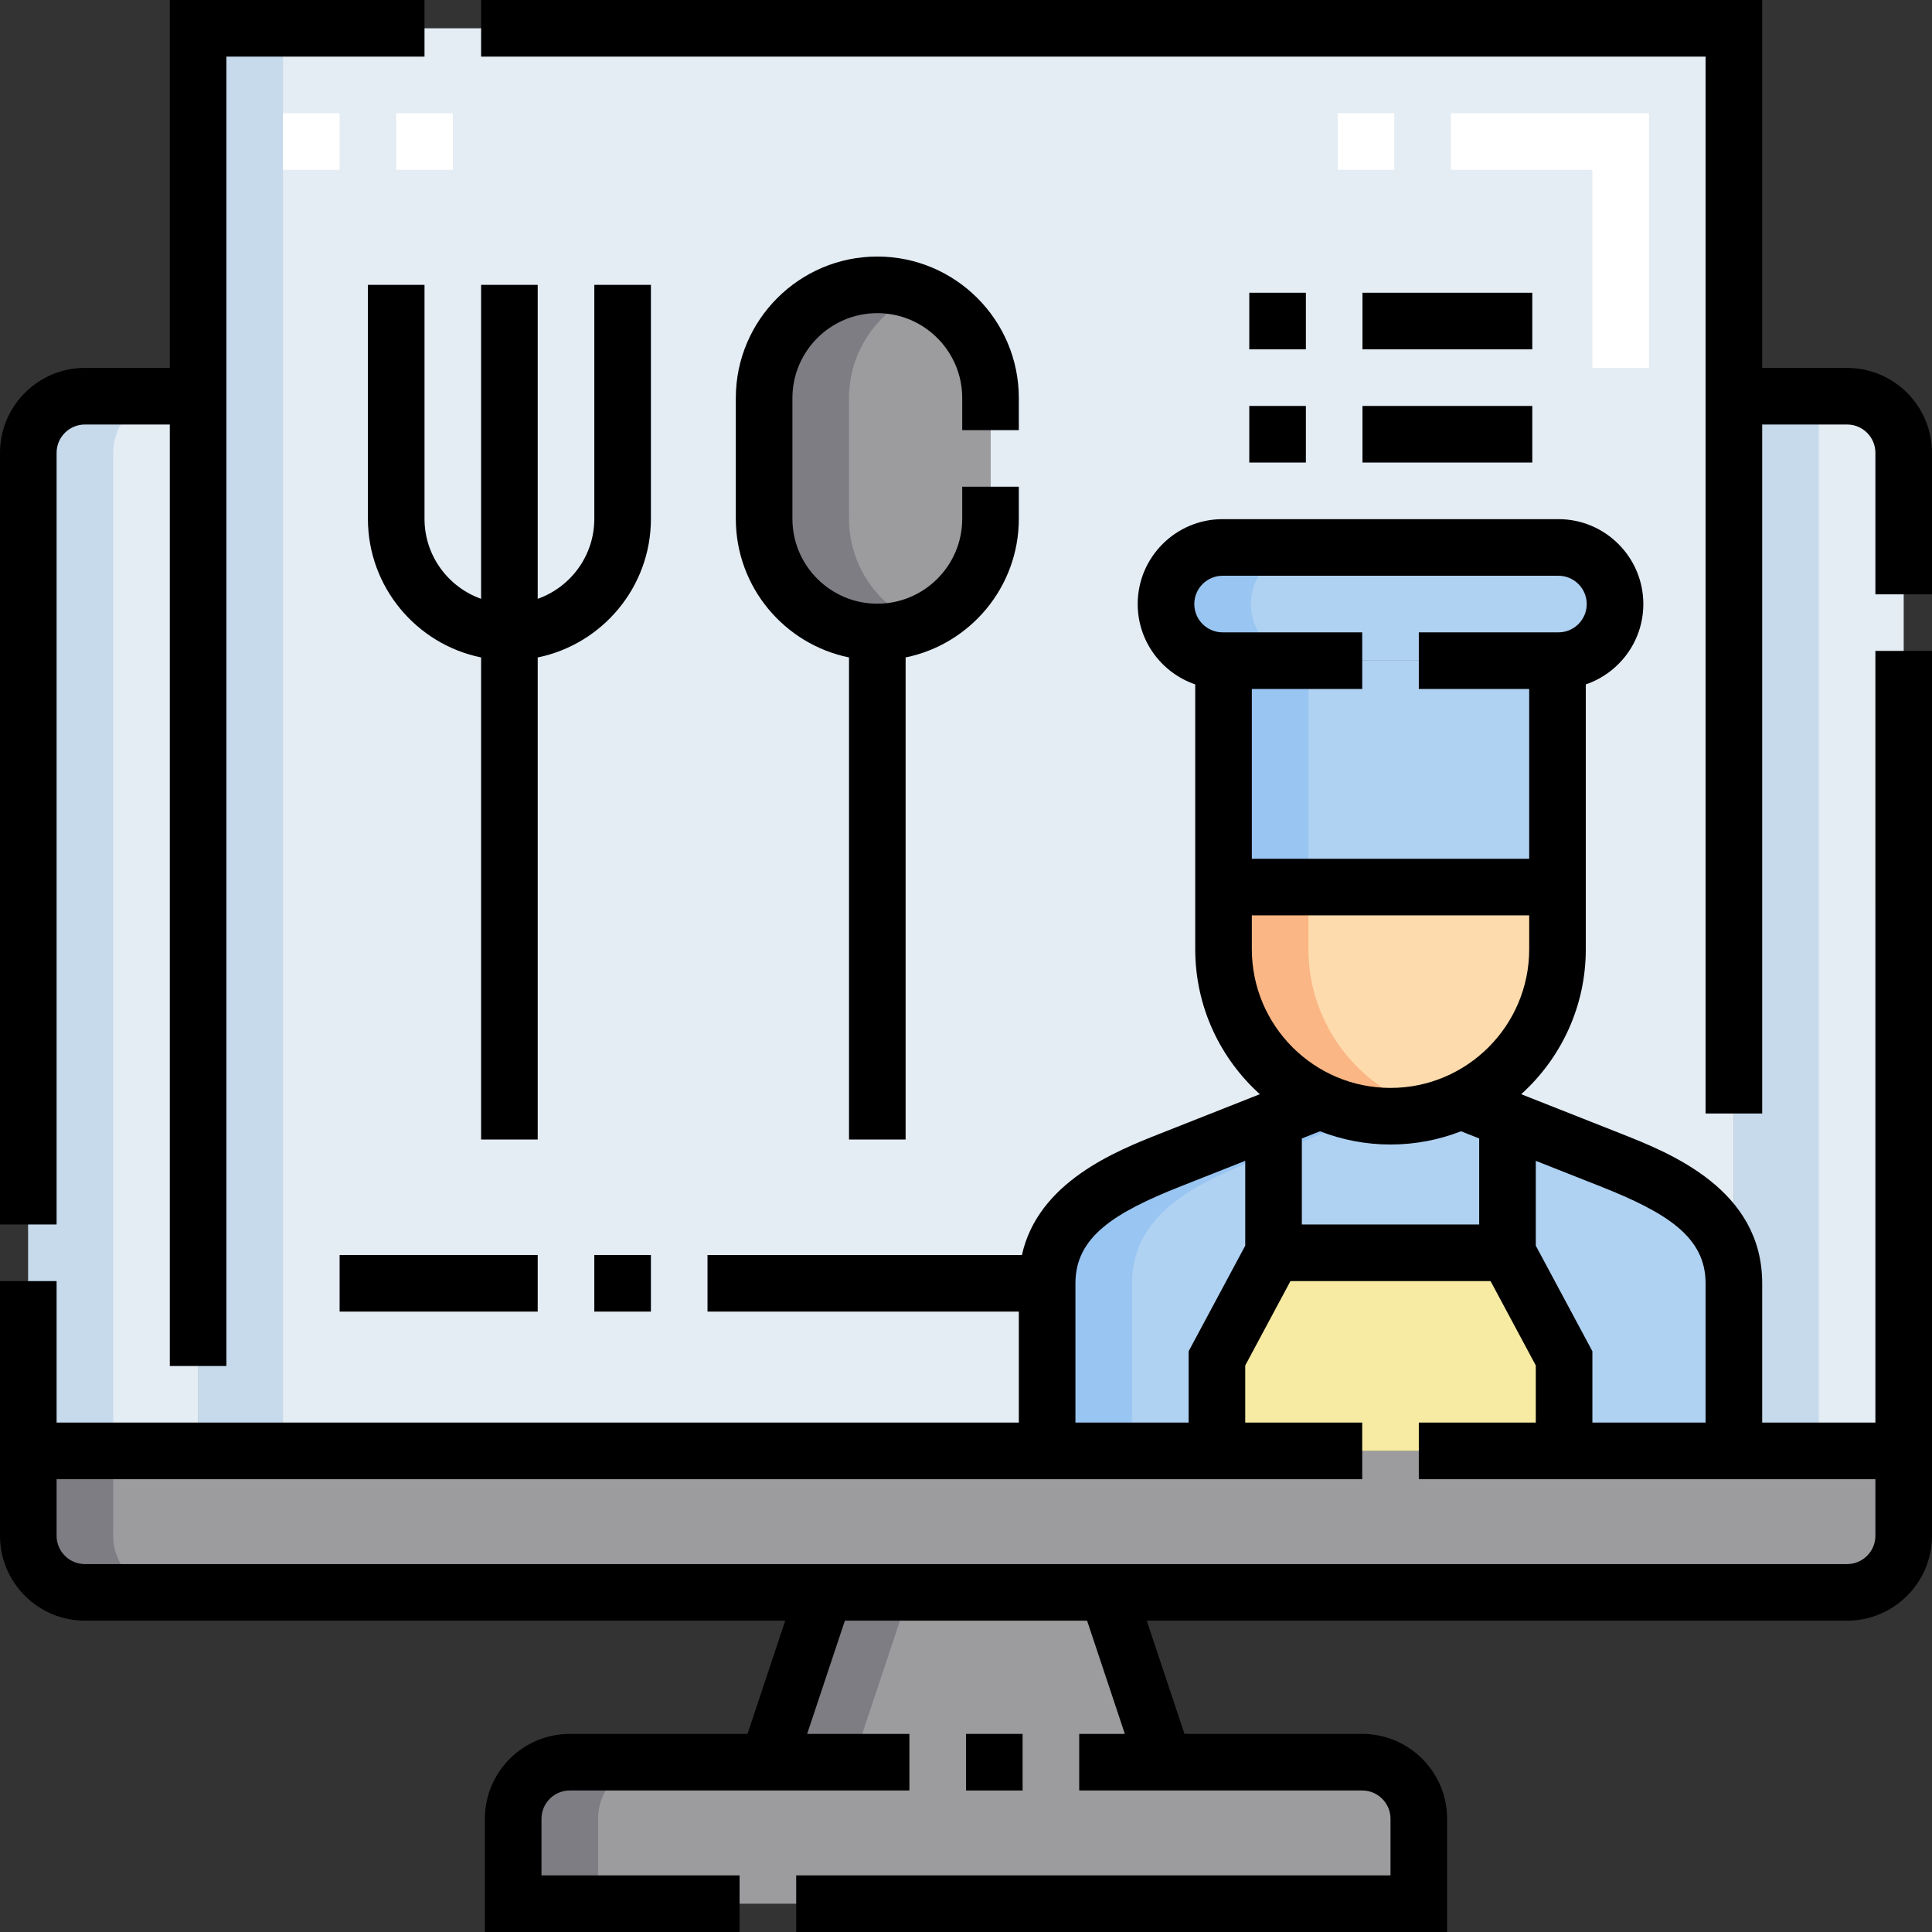 <svg id="Capa_1" enable-background="new 0 0 512 512" height="512" viewBox="0 0 512 512" width="512" xmlns="http://www.w3.org/2000/svg"><rect x="0" y="0" width="512" height="512" fill="#333333" stroke="none"/><g><g><g clip-rule="evenodd" fill-rule="evenodd"><path d="m7.5 120.001v264.499h45v-279.499h-30c-8.284 0-15 6.716-15 15z" fill="#e4ecf4"/><path d="m459.501 105.001v279.499h44.999v-264.499c0-8.284-6.716-15-15-15z" fill="#e4ecf4"/><path d="m7.5 384.5v22.5c0 8.284 6.716 15 15 15h196 75 196c8.284 0 15-6.716 15-15v-22.5c-165.667 0-331.333 0-497 0z" fill="#9c9c9f"/><path d="m203.5 467h-52.5c-8.284 0-15 6.716-15 15v22.5h240v-22.5c0-8.284-6.716-15-15-15h-52.5l-15-45h-75z" fill="#9c9c9f"/><path d="m7.5 384.5v22.5c0 8.284 6.716 15 15 15h22.5c-8.284 0-15-6.716-15-15v-22.5z" fill="#7e7d83"/><path d="m173.5 467h-22.5c-8.284 0-15 6.716-15 15v22.5h22.5v-22.5c0-8.284 6.716-15 15-15zm67.5-45h-22.5l-15 45h22.5z" fill="#7e7d83"/><path d="m7.5 120.001v264.499h22.5v-264.499c0-8.284 6.716-15 15-15h-22.5c-8.284 0-15 6.716-15 15z" fill="#c6daec"/><path d="m459.501 105.001h22.5v279.499h-22.5z" fill="#c6daec"/><path d="m310.196 307.394c-16.723 6.609-32.694 14.713-32.694 32.694v44.412h44.999v-24.521l15-27.979h62l15 27.979v24.521h44.999v-44.411c0-17.98-15.972-26.086-32.695-32.694l-39.727-15.7c-11.708 5.461-25.445 5.465-37.152-.002-.21.21-36.092 14.264-39.73 15.701z" fill="#afd1f2"/><path d="m337.501 332-15 27.979v24.521h92v-24.521l-15-27.979z" fill="#f7eba4"/><path d="m324.249 251.555c0 24.378 19.953 44.253 44.252 44.253 24.3 0 44.252-19.875 44.252-44.253v-16.476h-88.504z" fill="#fedbad"/><path d="m324.249 175.08h88.504v59.999h-88.504z" fill="#afd1f2"/><path d="m324.001 145.08c-8.25 0-15 6.75-15 15s6.75 15 15 15h88.753c8.393 0 15.248-6.54 15.248-15 0-8.25-6.75-15-15-15z" fill="#afd1f2"/><path d="m202.499 105.486v32c0 16.5 13.5 30 30 30s30-13.5 30-30v-32c0-16.5-13.5-30-30-30-16.501 0-30 13.5-30 30z" fill="#9c9c9f"/><path d="m52.5 105.001v279.499h225.002v-44.411c0-17.982 15.972-26.086 32.694-32.694l39.727-15.7c-15.126-7.055-25.674-22.425-25.674-40.139v-16.476-60h-.248c-8.25 0-15-6.75-15-15s6.75-15 15-15h89.001c8.25 0 15 6.75 15 15s-6.75 15-15 15h-.248v59.999 16.476c0 17.715-10.548 33.085-25.674 40.139l39.727 15.7c16.723 6.608 32.695 14.714 32.695 32.694v-235.087-97.501h-407.002zm209.998 32.485c0 16.5-13.5 30-30 30s-30-13.5-30-30v-32c0-16.5 13.5-30 30-30s30 13.5 30 30z" fill="#e4ecf4"/><path d="m52.5 7.5h22.5v377h-22.5z" fill="#c6daec"/><path d="m202.499 105.486v32c0 16.5 13.5 30 30 30 3.973 0 7.771-.785 11.25-2.204-10.968-4.474-18.75-15.269-18.75-27.796v-32c0-12.527 7.782-23.323 18.75-27.797-3.478-1.419-7.277-2.203-11.25-2.203-16.501 0-30 13.5-30 30z" fill="#7e7d83"/><path d="m324.001 145.08c-8.25 0-15 6.75-15 15s6.75 15 15 15h22.5c-8.25 0-14.999-6.75-14.999-15s6.75-15 14.999-15z" fill="#99c5f2"/><path d="m324.249 175.08h22.5v59.999h-22.5z" fill="#99c5f2"/><path d="m324.249 251.555c0 24.378 19.953 44.253 44.252 44.253 3.882 0 7.653-.51 11.25-1.462-18.915-5.007-33.003-22.308-33.003-42.791v-16.476h-22.5v16.476z" fill="#fab684"/><path d="m310.196 307.394c-16.723 6.609-32.694 14.713-32.694 32.694v44.412h22.5v-44.411c0-17.982 15.972-26.086 32.695-32.694 2.441-.965 19.397-7.608 30.355-11.94-4.51-.558-8.946-1.811-13.124-3.762-.212.21-36.094 14.264-39.732 15.701z" fill="#99c5f2"/></g><g><path d="m437.001 97.5h-15v-52.5h-37.5v-15h52.5zm-67.5-52.5h-15v-15h15z" fill="#fff"/></g><g><path d="m120 44.999h-15v-15h15zm-30.001 0h-15v-15h15z" fill="#fff"/></g></g><g><path d="m15 120.001c0-4.136 3.365-7.5 7.5-7.5h22.5v249.499h15v-347h52.499v-15h-67.499v97.501h-22.5c-12.407 0-22.5 10.094-22.5 22.5v204.499h15z"/><path d="m489.5 97.501h-22.5v-97.501h-339.5v15h324.5v280.089h15v-182.588h22.5c4.136 0 7.5 3.364 7.5 7.5v37.499h15v-37.499c0-12.406-10.094-22.5-22.5-22.5z"/><path d="m497 377h-30v-36.911c0-24.875-24.354-34.5-37.438-39.67l-26.429-10.444c10.505-9.479 17.12-23.19 17.12-38.419v-8.976-7.5-53.706c8.858-3.025 15.248-11.425 15.248-21.294 0-12.406-10.094-22.5-22.5-22.5h-89c-12.406 0-22.5 10.093-22.5 22.5 0 9.869 6.39 18.269 15.248 21.294v53.706 7.5 8.976c0 15.229 6.615 28.94 17.12 38.419l-26.429 10.445c-11.677 4.615-32.315 12.787-36.622 32.17h-83.319v15h82.503v29.41h-255.002v-37.499h-15v67.499c0 12.407 10.094 22.5 22.5 22.5h185.594l-10 30h-47.094c-12.406 0-22.5 10.093-22.5 22.5v30h67.499v-15h-52.499v-15c0-4.136 3.364-7.5 7.5-7.5h90v-15h-27.094l10-30h64.188l10 30h-12.094v15h75c4.136 0 7.5 3.364 7.5 7.5v15h-157.5v15h172.5v-30c0-12.407-10.094-22.5-22.5-22.5h-47.094l-10-30h185.594c12.407 0 22.5-10.094 22.5-22.5v-234.5h-15zm-45-36.911v36.911h-30v-18.904l-15-27.979v-22.485l17.048 6.737c17.704 6.996 27.952 13.447 27.952 25.72zm-59.999-15.589h-47v-22.797l4.812-1.902c5.801 2.255 12.1 3.506 18.689 3.506 6.588 0 12.886-1.251 18.687-3.506l4.813 1.902v22.797zm-68-171.919h89c4.136 0 7.5 3.364 7.5 7.5s-3.364 7.5-7.5 7.5h-37v15h29.252v45h-73.504v-45h29.252v-15h-37c-4.135 0-7.5-3.364-7.5-7.5s3.365-7.5 7.5-7.5zm7.748 98.975v-8.976h73.504v8.976c0 20.266-16.487 36.752-36.752 36.752s-36.752-16.487-36.752-36.752zm-46.747 88.533c0-12.272 10.249-18.724 27.951-25.72l17.048-6.738v22.485l-15 27.979v18.905h-30v-36.911zm204.498 74.411h-467c-4.136 0-7.5-3.365-7.5-7.5v-15h346.001v-15h-31v-15.137l11.989-22.363h53.022l11.989 22.362v15.138h-31v15h120.999v15c0 4.135-3.365 7.5-7.5 7.5z"/><path d="m256 459.5h15v15h-15z"/><path d="m90 332.589h52.499v15h-52.499z"/><path d="m97.5 75.486v62c0 18.11 12.904 33.261 30 36.745v127.754h15v-127.754c17.096-3.484 30-18.635 30-36.745v-62h-15v62c0 9.778-6.271 18.114-15 21.21v-83.21h-15v83.21c-8.729-3.096-15-11.432-15-21.21v-62z"/><path d="m269.999 113.986v-8.5c0-20.678-16.822-37.5-37.5-37.5s-37.5 16.822-37.5 37.5v32c0 18.11 12.904 33.261 30 36.745v127.754h15v-127.754c17.096-3.484 30-18.635 30-36.745v-8.5h-15v8.5c0 12.407-10.093 22.5-22.5 22.5s-22.5-10.093-22.5-22.5v-32c0-12.407 10.093-22.5 22.5-22.5s22.5 10.093 22.5 22.5v8.5z"/><path d="m157.499 332.589h14.999v15h-14.999z"/><path d="m361.071 77.581h45v15h-45z"/><path d="m331.071 77.581h15v15h-15z"/><path d="m331.071 107.581h15v15h-15z"/><path d="m361.071 107.581h45v15h-45z"/></g></g></svg>